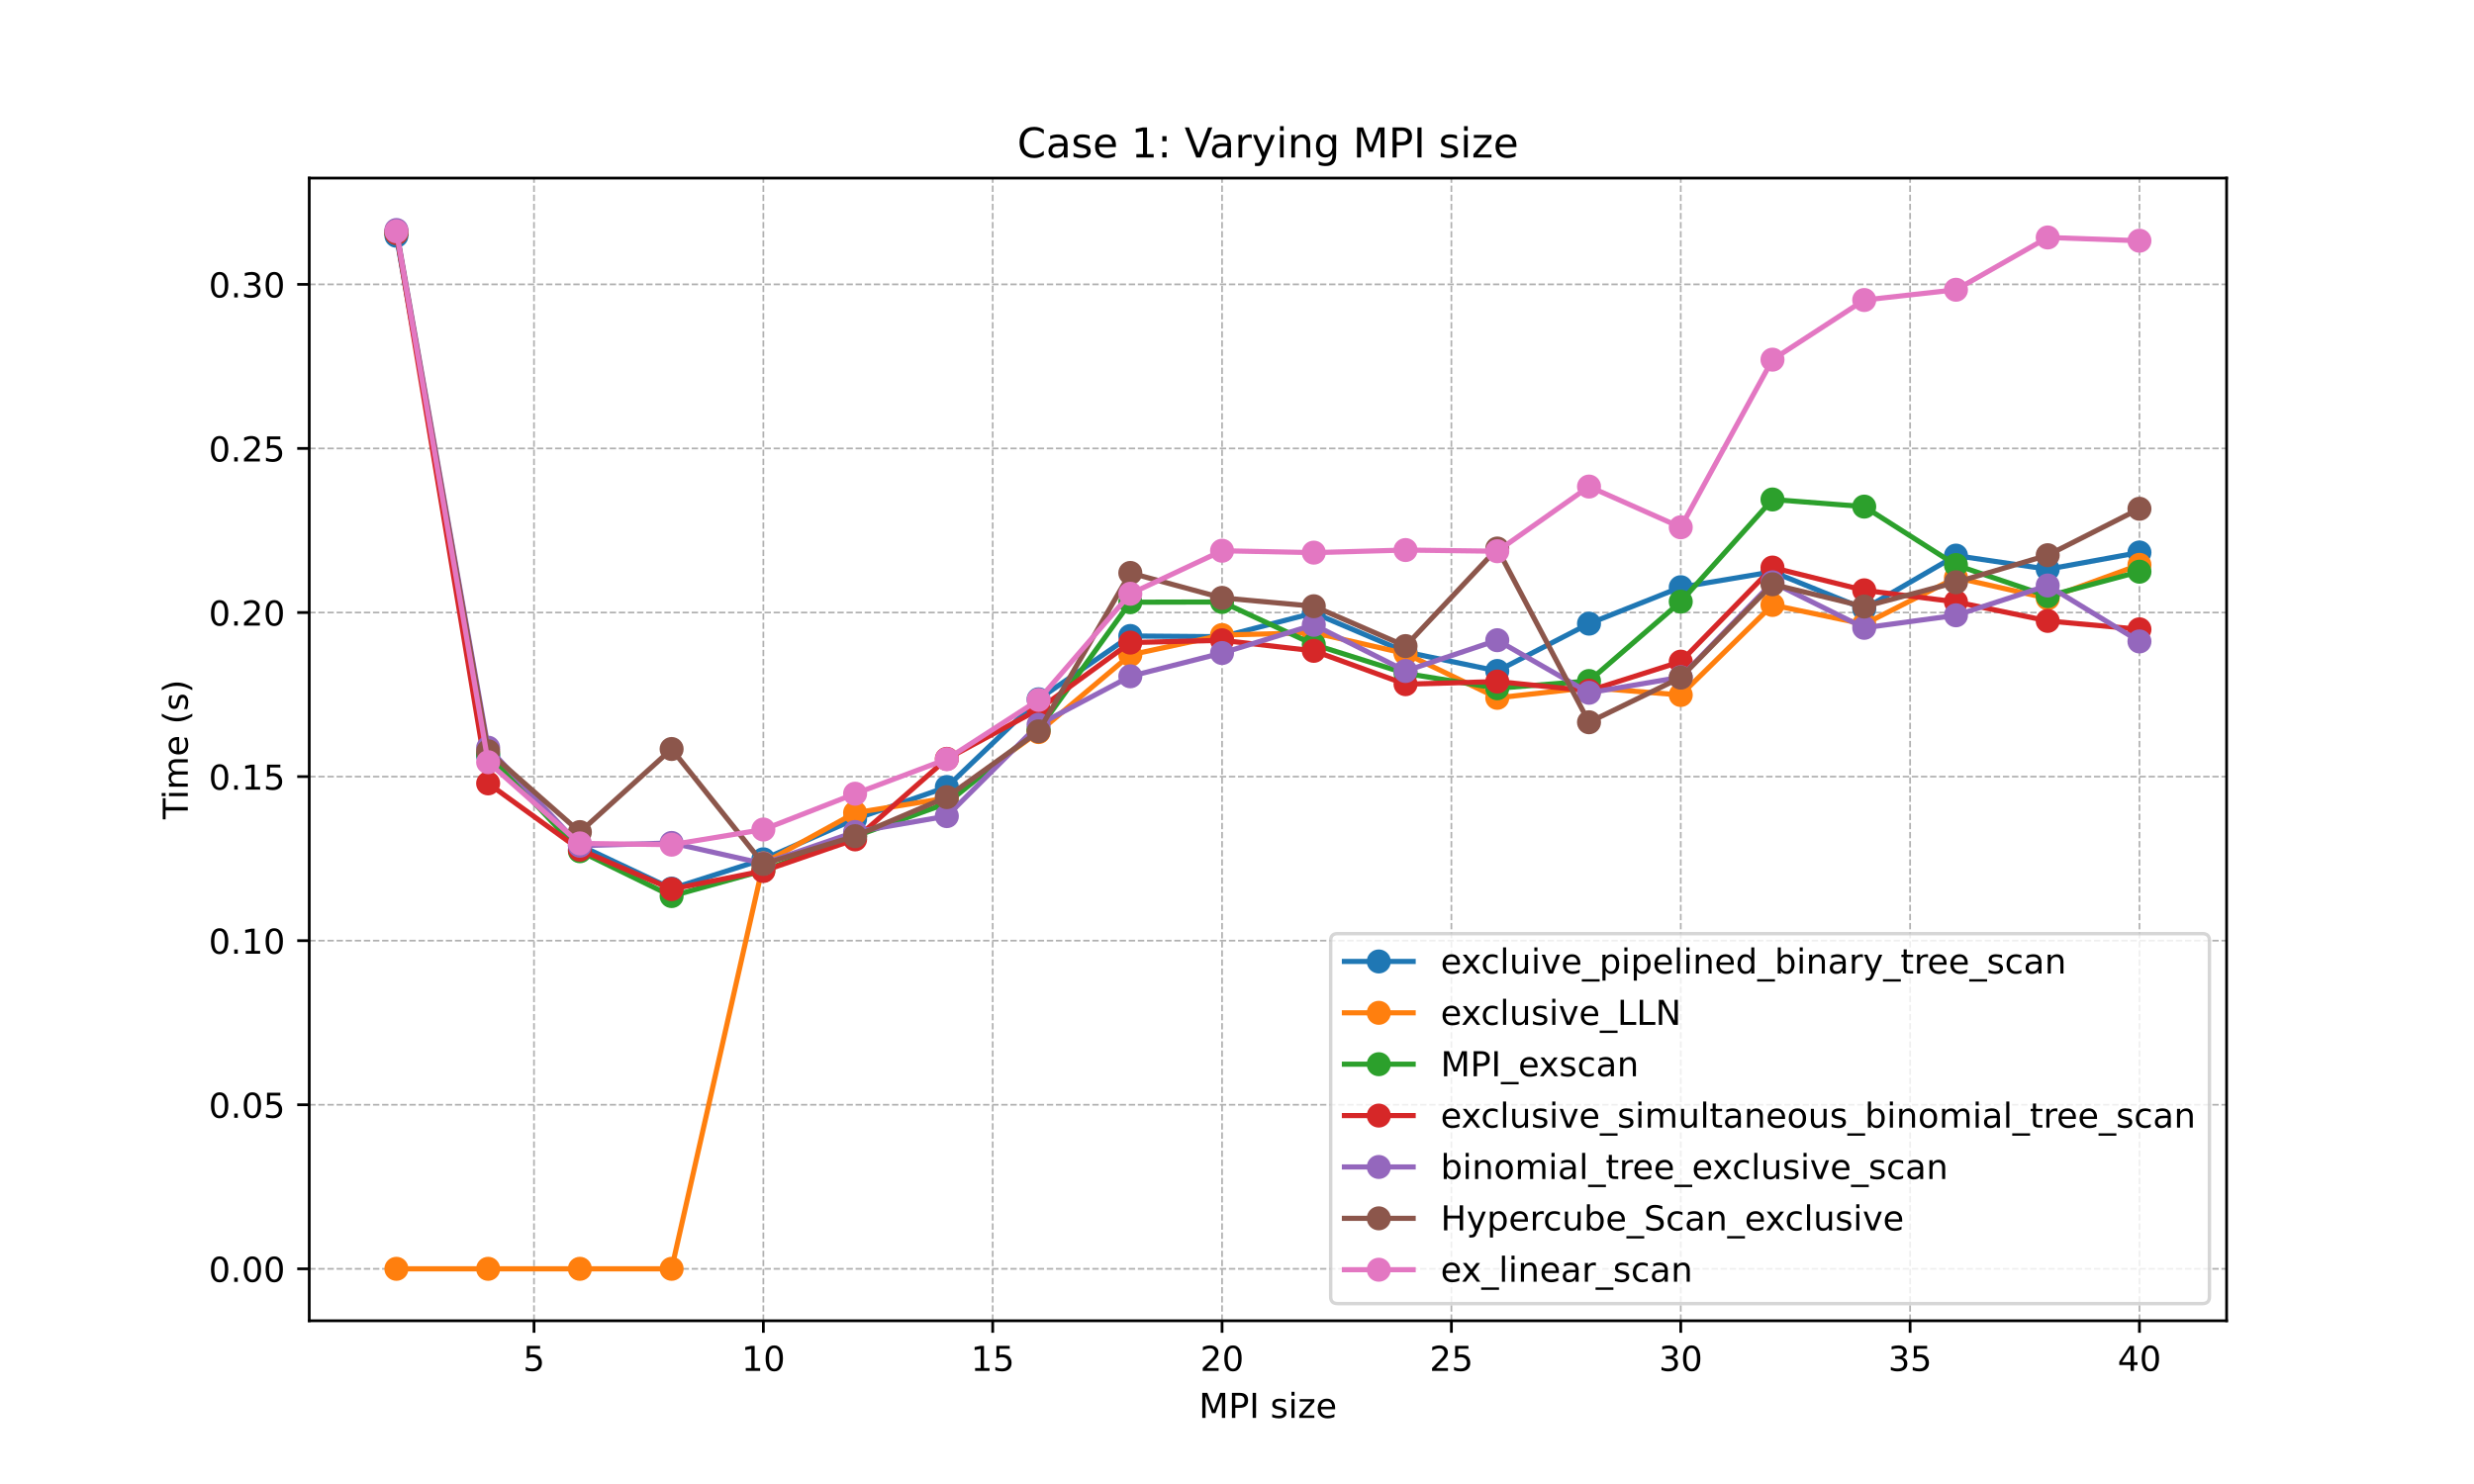 <?xml version="1.0" encoding="utf-8" standalone="no"?>
<!DOCTYPE svg PUBLIC "-//W3C//DTD SVG 1.1//EN"
  "http://www.w3.org/Graphics/SVG/1.1/DTD/svg11.dtd">
<!-- Created with matplotlib (https://matplotlib.org/) -->
<svg height="432pt" version="1.1" viewBox="0 0 720 432" width="720pt" xmlns="http://www.w3.org/2000/svg" xmlns:xlink="http://www.w3.org/1999/xlink">
 <defs>
  <style type="text/css">*{stroke-linecap:butt;stroke-linejoin:round;}</style>
 </defs>
 <g id="figure_1">
  <g id="patch_1">
   <path d="M 0 432 
L 720 432 
L 720 0 
L 0 0 
z
" style="fill:#ffffff;"/>
  </g>
  <g id="axes_1">
   <g id="patch_2">
    <path d="M 90 384.48 
L 648 384.48 
L 648 51.84 
L 90 51.84 
z
" style="fill:#ffffff;"/>
   </g>
   <g id="matplotlib.axis_1">
    <g id="xtick_1">
     <g id="line2d_1">
      <path clip-path="url(#p942ac6e227)" d="M 155.411 384.48 
L 155.411 51.84 
" style="fill:none;stroke:#b0b0b0;stroke-dasharray:1.85,0.8;stroke-dashoffset:0;stroke-width:0.5;"/>
     </g>
     <g id="line2d_2">
      <defs>
       <path d="M 0 0 
L 0 3.5 
" id="mc85f3c5306" style="stroke:#000000;stroke-width:0.8;"/>
      </defs>
      <g>
       <use style="stroke:#000000;stroke-width:0.8;" x="155.411" xlink:href="#mc85f3c5306" y="384.48"/>
      </g>
     </g>
     <g id="text_1">
      <!-- 5 -->
      <g transform="translate(152.23 399.078)scale(0.1 -0.1)">
       <defs>
        <path d="M 10.797 72.906 
L 49.516 72.906 
L 49.516 64.594 
L 19.828 64.594 
L 19.828 46.734 
Q 21.969 47.469 24.109 47.828 
Q 26.266 48.188 28.422 48.188 
Q 40.625 48.188 47.75 41.5 
Q 54.891 34.812 54.891 23.391 
Q 54.891 11.625 47.562 5.094 
Q 40.234 -1.422 26.906 -1.422 
Q 22.312 -1.422 17.547 -0.641 
Q 12.797 0.141 7.719 1.703 
L 7.719 11.625 
Q 12.109 9.234 16.797 8.062 
Q 21.484 6.891 26.703 6.891 
Q 35.156 6.891 40.078 11.328 
Q 45.016 15.766 45.016 23.391 
Q 45.016 31 40.078 35.438 
Q 35.156 39.891 26.703 39.891 
Q 22.75 39.891 18.812 39.016 
Q 14.891 38.141 10.797 36.281 
z
" id="DejaVuSans-53"/>
       </defs>
       <use xlink:href="#DejaVuSans-53"/>
      </g>
     </g>
    </g>
    <g id="xtick_2">
     <g id="line2d_3">
      <path clip-path="url(#p942ac6e227)" d="M 222.158 384.48 
L 222.158 51.84 
" style="fill:none;stroke:#b0b0b0;stroke-dasharray:1.85,0.8;stroke-dashoffset:0;stroke-width:0.5;"/>
     </g>
     <g id="line2d_4">
      <g>
       <use style="stroke:#000000;stroke-width:0.8;" x="222.158" xlink:href="#mc85f3c5306" y="384.48"/>
      </g>
     </g>
     <g id="text_2">
      <!-- 10 -->
      <g transform="translate(215.795 399.078)scale(0.1 -0.1)">
       <defs>
        <path d="M 12.406 8.297 
L 28.516 8.297 
L 28.516 63.922 
L 10.984 60.406 
L 10.984 69.391 
L 28.422 72.906 
L 38.281 72.906 
L 38.281 8.297 
L 54.391 8.297 
L 54.391 0 
L 12.406 0 
z
" id="DejaVuSans-49"/>
        <path d="M 31.781 66.406 
Q 24.172 66.406 20.328 58.906 
Q 16.5 51.422 16.5 36.375 
Q 16.5 21.391 20.328 13.891 
Q 24.172 6.391 31.781 6.391 
Q 39.453 6.391 43.281 13.891 
Q 47.125 21.391 47.125 36.375 
Q 47.125 51.422 43.281 58.906 
Q 39.453 66.406 31.781 66.406 
z
M 31.781 74.219 
Q 44.047 74.219 50.516 64.516 
Q 56.984 54.828 56.984 36.375 
Q 56.984 17.969 50.516 8.266 
Q 44.047 -1.422 31.781 -1.422 
Q 19.531 -1.422 13.062 8.266 
Q 6.594 17.969 6.594 36.375 
Q 6.594 54.828 13.062 64.516 
Q 19.531 74.219 31.781 74.219 
z
" id="DejaVuSans-48"/>
       </defs>
       <use xlink:href="#DejaVuSans-49"/>
       <use x="63.623" xlink:href="#DejaVuSans-48"/>
      </g>
     </g>
    </g>
    <g id="xtick_3">
     <g id="line2d_5">
      <path clip-path="url(#p942ac6e227)" d="M 288.904 384.48 
L 288.904 51.84 
" style="fill:none;stroke:#b0b0b0;stroke-dasharray:1.85,0.8;stroke-dashoffset:0;stroke-width:0.5;"/>
     </g>
     <g id="line2d_6">
      <g>
       <use style="stroke:#000000;stroke-width:0.8;" x="288.904" xlink:href="#mc85f3c5306" y="384.48"/>
      </g>
     </g>
     <g id="text_3">
      <!-- 15 -->
      <g transform="translate(282.542 399.078)scale(0.1 -0.1)">
       <use xlink:href="#DejaVuSans-49"/>
       <use x="63.623" xlink:href="#DejaVuSans-53"/>
      </g>
     </g>
    </g>
    <g id="xtick_4">
     <g id="line2d_7">
      <path clip-path="url(#p942ac6e227)" d="M 355.651 384.48 
L 355.651 51.84 
" style="fill:none;stroke:#b0b0b0;stroke-dasharray:1.85,0.8;stroke-dashoffset:0;stroke-width:0.5;"/>
     </g>
     <g id="line2d_8">
      <g>
       <use style="stroke:#000000;stroke-width:0.8;" x="355.651" xlink:href="#mc85f3c5306" y="384.48"/>
      </g>
     </g>
     <g id="text_4">
      <!-- 20 -->
      <g transform="translate(349.288 399.078)scale(0.1 -0.1)">
       <defs>
        <path d="M 19.188 8.297 
L 53.609 8.297 
L 53.609 0 
L 7.328 0 
L 7.328 8.297 
Q 12.938 14.109 22.625 23.891 
Q 32.328 33.688 34.812 36.531 
Q 39.547 41.844 41.422 45.531 
Q 43.312 49.219 43.312 52.781 
Q 43.312 58.594 39.234 62.25 
Q 35.156 65.922 28.609 65.922 
Q 23.969 65.922 18.812 64.312 
Q 13.672 62.703 7.812 59.422 
L 7.812 69.391 
Q 13.766 71.781 18.938 73 
Q 24.125 74.219 28.422 74.219 
Q 39.75 74.219 46.484 68.547 
Q 53.219 62.891 53.219 53.422 
Q 53.219 48.922 51.531 44.891 
Q 49.859 40.875 45.406 35.406 
Q 44.188 33.984 37.641 27.219 
Q 31.109 20.453 19.188 8.297 
z
" id="DejaVuSans-50"/>
       </defs>
       <use xlink:href="#DejaVuSans-50"/>
       <use x="63.623" xlink:href="#DejaVuSans-48"/>
      </g>
     </g>
    </g>
    <g id="xtick_5">
     <g id="line2d_9">
      <path clip-path="url(#p942ac6e227)" d="M 422.397 384.48 
L 422.397 51.84 
" style="fill:none;stroke:#b0b0b0;stroke-dasharray:1.85,0.8;stroke-dashoffset:0;stroke-width:0.5;"/>
     </g>
     <g id="line2d_10">
      <g>
       <use style="stroke:#000000;stroke-width:0.8;" x="422.397" xlink:href="#mc85f3c5306" y="384.48"/>
      </g>
     </g>
     <g id="text_5">
      <!-- 25 -->
      <g transform="translate(416.035 399.078)scale(0.1 -0.1)">
       <use xlink:href="#DejaVuSans-50"/>
       <use x="63.623" xlink:href="#DejaVuSans-53"/>
      </g>
     </g>
    </g>
    <g id="xtick_6">
     <g id="line2d_11">
      <path clip-path="url(#p942ac6e227)" d="M 489.144 384.48 
L 489.144 51.84 
" style="fill:none;stroke:#b0b0b0;stroke-dasharray:1.85,0.8;stroke-dashoffset:0;stroke-width:0.5;"/>
     </g>
     <g id="line2d_12">
      <g>
       <use style="stroke:#000000;stroke-width:0.8;" x="489.144" xlink:href="#mc85f3c5306" y="384.48"/>
      </g>
     </g>
     <g id="text_6">
      <!-- 30 -->
      <g transform="translate(482.781 399.078)scale(0.1 -0.1)">
       <defs>
        <path d="M 40.578 39.312 
Q 47.656 37.797 51.625 33 
Q 55.609 28.219 55.609 21.188 
Q 55.609 10.406 48.188 4.484 
Q 40.766 -1.422 27.094 -1.422 
Q 22.516 -1.422 17.656 -0.516 
Q 12.797 0.391 7.625 2.203 
L 7.625 11.719 
Q 11.719 9.328 16.594 8.109 
Q 21.484 6.891 26.812 6.891 
Q 36.078 6.891 40.938 10.547 
Q 45.797 14.203 45.797 21.188 
Q 45.797 27.641 41.281 31.266 
Q 36.766 34.906 28.719 34.906 
L 20.219 34.906 
L 20.219 43.016 
L 29.109 43.016 
Q 36.375 43.016 40.234 45.922 
Q 44.094 48.828 44.094 54.297 
Q 44.094 59.906 40.109 62.906 
Q 36.141 65.922 28.719 65.922 
Q 24.656 65.922 20.016 65.031 
Q 15.375 64.156 9.812 62.312 
L 9.812 71.094 
Q 15.438 72.656 20.344 73.438 
Q 25.25 74.219 29.594 74.219 
Q 40.828 74.219 47.359 69.109 
Q 53.906 64.016 53.906 55.328 
Q 53.906 49.266 50.438 45.094 
Q 46.969 40.922 40.578 39.312 
z
" id="DejaVuSans-51"/>
       </defs>
       <use xlink:href="#DejaVuSans-51"/>
       <use x="63.623" xlink:href="#DejaVuSans-48"/>
      </g>
     </g>
    </g>
    <g id="xtick_7">
     <g id="line2d_13">
      <path clip-path="url(#p942ac6e227)" d="M 555.89 384.48 
L 555.89 51.84 
" style="fill:none;stroke:#b0b0b0;stroke-dasharray:1.85,0.8;stroke-dashoffset:0;stroke-width:0.5;"/>
     </g>
     <g id="line2d_14">
      <g>
       <use style="stroke:#000000;stroke-width:0.8;" x="555.89" xlink:href="#mc85f3c5306" y="384.48"/>
      </g>
     </g>
     <g id="text_7">
      <!-- 35 -->
      <g transform="translate(549.527 399.078)scale(0.1 -0.1)">
       <use xlink:href="#DejaVuSans-51"/>
       <use x="63.623" xlink:href="#DejaVuSans-53"/>
      </g>
     </g>
    </g>
    <g id="xtick_8">
     <g id="line2d_15">
      <path clip-path="url(#p942ac6e227)" d="M 622.636 384.48 
L 622.636 51.84 
" style="fill:none;stroke:#b0b0b0;stroke-dasharray:1.85,0.8;stroke-dashoffset:0;stroke-width:0.5;"/>
     </g>
     <g id="line2d_16">
      <g>
       <use style="stroke:#000000;stroke-width:0.8;" x="622.636" xlink:href="#mc85f3c5306" y="384.48"/>
      </g>
     </g>
     <g id="text_8">
      <!-- 40 -->
      <g transform="translate(616.274 399.078)scale(0.1 -0.1)">
       <defs>
        <path d="M 37.797 64.312 
L 12.891 25.391 
L 37.797 25.391 
z
M 35.203 72.906 
L 47.609 72.906 
L 47.609 25.391 
L 58.016 25.391 
L 58.016 17.188 
L 47.609 17.188 
L 47.609 0 
L 37.797 0 
L 37.797 17.188 
L 4.891 17.188 
L 4.891 26.703 
z
" id="DejaVuSans-52"/>
       </defs>
       <use xlink:href="#DejaVuSans-52"/>
       <use x="63.623" xlink:href="#DejaVuSans-48"/>
      </g>
     </g>
    </g>
    <g id="text_9">
     <!-- MPI size -->
     <g transform="translate(348.913 412.757)scale(0.1 -0.1)">
      <defs>
       <path d="M 9.812 72.906 
L 24.516 72.906 
L 43.109 23.297 
L 61.812 72.906 
L 76.516 72.906 
L 76.516 0 
L 66.891 0 
L 66.891 64.016 
L 48.094 14.016 
L 38.188 14.016 
L 19.391 64.016 
L 19.391 0 
L 9.812 0 
z
" id="DejaVuSans-77"/>
       <path d="M 19.672 64.797 
L 19.672 37.406 
L 32.078 37.406 
Q 38.969 37.406 42.719 40.969 
Q 46.484 44.531 46.484 51.125 
Q 46.484 57.672 42.719 61.234 
Q 38.969 64.797 32.078 64.797 
z
M 9.812 72.906 
L 32.078 72.906 
Q 44.344 72.906 50.609 67.359 
Q 56.891 61.812 56.891 51.125 
Q 56.891 40.328 50.609 34.812 
Q 44.344 29.297 32.078 29.297 
L 19.672 29.297 
L 19.672 0 
L 9.812 0 
z
" id="DejaVuSans-80"/>
       <path d="M 9.812 72.906 
L 19.672 72.906 
L 19.672 0 
L 9.812 0 
z
" id="DejaVuSans-73"/>
       <path id="DejaVuSans-32"/>
       <path d="M 44.281 53.078 
L 44.281 44.578 
Q 40.484 46.531 36.375 47.5 
Q 32.281 48.484 27.875 48.484 
Q 21.188 48.484 17.844 46.438 
Q 14.5 44.391 14.5 40.281 
Q 14.5 37.156 16.891 35.375 
Q 19.281 33.594 26.516 31.984 
L 29.594 31.297 
Q 39.156 29.25 43.188 25.516 
Q 47.219 21.781 47.219 15.094 
Q 47.219 7.469 41.188 3.016 
Q 35.156 -1.422 24.609 -1.422 
Q 20.219 -1.422 15.453 -0.562 
Q 10.688 0.297 5.422 2 
L 5.422 11.281 
Q 10.406 8.688 15.234 7.391 
Q 20.062 6.109 24.812 6.109 
Q 31.156 6.109 34.562 8.281 
Q 37.984 10.453 37.984 14.406 
Q 37.984 18.062 35.516 20.016 
Q 33.062 21.969 24.703 23.781 
L 21.578 24.516 
Q 13.234 26.266 9.516 29.906 
Q 5.812 33.547 5.812 39.891 
Q 5.812 47.609 11.281 51.797 
Q 16.75 56 26.812 56 
Q 31.781 56 36.172 55.266 
Q 40.578 54.547 44.281 53.078 
z
" id="DejaVuSans-115"/>
       <path d="M 9.422 54.688 
L 18.406 54.688 
L 18.406 0 
L 9.422 0 
z
M 9.422 75.984 
L 18.406 75.984 
L 18.406 64.594 
L 9.422 64.594 
z
" id="DejaVuSans-105"/>
       <path d="M 5.516 54.688 
L 48.188 54.688 
L 48.188 46.484 
L 14.406 7.172 
L 48.188 7.172 
L 48.188 0 
L 4.297 0 
L 4.297 8.203 
L 38.094 47.516 
L 5.516 47.516 
z
" id="DejaVuSans-122"/>
       <path d="M 56.203 29.594 
L 56.203 25.203 
L 14.891 25.203 
Q 15.484 15.922 20.484 11.062 
Q 25.484 6.203 34.422 6.203 
Q 39.594 6.203 44.453 7.469 
Q 49.312 8.734 54.109 11.281 
L 54.109 2.781 
Q 49.266 0.734 44.188 -0.344 
Q 39.109 -1.422 33.891 -1.422 
Q 20.797 -1.422 13.156 6.188 
Q 5.516 13.812 5.516 26.812 
Q 5.516 40.234 12.766 48.109 
Q 20.016 56 32.328 56 
Q 43.359 56 49.781 48.891 
Q 56.203 41.797 56.203 29.594 
z
M 47.219 32.234 
Q 47.125 39.594 43.094 43.984 
Q 39.062 48.391 32.422 48.391 
Q 24.906 48.391 20.391 44.141 
Q 15.875 39.891 15.188 32.172 
z
" id="DejaVuSans-101"/>
      </defs>
      <use xlink:href="#DejaVuSans-77"/>
      <use x="86.279" xlink:href="#DejaVuSans-80"/>
      <use x="146.582" xlink:href="#DejaVuSans-73"/>
      <use x="176.074" xlink:href="#DejaVuSans-32"/>
      <use x="207.861" xlink:href="#DejaVuSans-115"/>
      <use x="259.961" xlink:href="#DejaVuSans-105"/>
      <use x="287.744" xlink:href="#DejaVuSans-122"/>
      <use x="340.234" xlink:href="#DejaVuSans-101"/>
     </g>
    </g>
   </g>
   <g id="matplotlib.axis_2">
    <g id="ytick_1">
     <g id="line2d_17">
      <path clip-path="url(#p942ac6e227)" d="M 90 369.36 
L 648 369.36 
" style="fill:none;stroke:#b0b0b0;stroke-dasharray:1.85,0.8;stroke-dashoffset:0;stroke-width:0.5;"/>
     </g>
     <g id="line2d_18">
      <defs>
       <path d="M 0 0 
L -3.5 0 
" id="md93390b8a8" style="stroke:#000000;stroke-width:0.8;"/>
      </defs>
      <g>
       <use style="stroke:#000000;stroke-width:0.8;" x="90" xlink:href="#md93390b8a8" y="369.36"/>
      </g>
     </g>
     <g id="text_10">
      <!-- 0.00 -->
      <g transform="translate(60.734 373.159)scale(0.1 -0.1)">
       <defs>
        <path d="M 10.688 12.406 
L 21 12.406 
L 21 0 
L 10.688 0 
z
" id="DejaVuSans-46"/>
       </defs>
       <use xlink:href="#DejaVuSans-48"/>
       <use x="63.623" xlink:href="#DejaVuSans-46"/>
       <use x="95.41" xlink:href="#DejaVuSans-48"/>
       <use x="159.033" xlink:href="#DejaVuSans-48"/>
      </g>
     </g>
    </g>
    <g id="ytick_2">
     <g id="line2d_19">
      <path clip-path="url(#p942ac6e227)" d="M 90 321.597 
L 648 321.597 
" style="fill:none;stroke:#b0b0b0;stroke-dasharray:1.85,0.8;stroke-dashoffset:0;stroke-width:0.5;"/>
     </g>
     <g id="line2d_20">
      <g>
       <use style="stroke:#000000;stroke-width:0.8;" x="90" xlink:href="#md93390b8a8" y="321.597"/>
      </g>
     </g>
     <g id="text_11">
      <!-- 0.05 -->
      <g transform="translate(60.734 325.396)scale(0.1 -0.1)">
       <use xlink:href="#DejaVuSans-48"/>
       <use x="63.623" xlink:href="#DejaVuSans-46"/>
       <use x="95.41" xlink:href="#DejaVuSans-48"/>
       <use x="159.033" xlink:href="#DejaVuSans-53"/>
      </g>
     </g>
    </g>
    <g id="ytick_3">
     <g id="line2d_21">
      <path clip-path="url(#p942ac6e227)" d="M 90 273.834 
L 648 273.834 
" style="fill:none;stroke:#b0b0b0;stroke-dasharray:1.85,0.8;stroke-dashoffset:0;stroke-width:0.5;"/>
     </g>
     <g id="line2d_22">
      <g>
       <use style="stroke:#000000;stroke-width:0.8;" x="90" xlink:href="#md93390b8a8" y="273.834"/>
      </g>
     </g>
     <g id="text_12">
      <!-- 0.10 -->
      <g transform="translate(60.734 277.633)scale(0.1 -0.1)">
       <use xlink:href="#DejaVuSans-48"/>
       <use x="63.623" xlink:href="#DejaVuSans-46"/>
       <use x="95.41" xlink:href="#DejaVuSans-49"/>
       <use x="159.033" xlink:href="#DejaVuSans-48"/>
      </g>
     </g>
    </g>
    <g id="ytick_4">
     <g id="line2d_23">
      <path clip-path="url(#p942ac6e227)" d="M 90 226.071 
L 648 226.071 
" style="fill:none;stroke:#b0b0b0;stroke-dasharray:1.85,0.8;stroke-dashoffset:0;stroke-width:0.5;"/>
     </g>
     <g id="line2d_24">
      <g>
       <use style="stroke:#000000;stroke-width:0.8;" x="90" xlink:href="#md93390b8a8" y="226.071"/>
      </g>
     </g>
     <g id="text_13">
      <!-- 0.15 -->
      <g transform="translate(60.734 229.87)scale(0.1 -0.1)">
       <use xlink:href="#DejaVuSans-48"/>
       <use x="63.623" xlink:href="#DejaVuSans-46"/>
       <use x="95.41" xlink:href="#DejaVuSans-49"/>
       <use x="159.033" xlink:href="#DejaVuSans-53"/>
      </g>
     </g>
    </g>
    <g id="ytick_5">
     <g id="line2d_25">
      <path clip-path="url(#p942ac6e227)" d="M 90 178.308 
L 648 178.308 
" style="fill:none;stroke:#b0b0b0;stroke-dasharray:1.85,0.8;stroke-dashoffset:0;stroke-width:0.5;"/>
     </g>
     <g id="line2d_26">
      <g>
       <use style="stroke:#000000;stroke-width:0.8;" x="90" xlink:href="#md93390b8a8" y="178.308"/>
      </g>
     </g>
     <g id="text_14">
      <!-- 0.20 -->
      <g transform="translate(60.734 182.107)scale(0.1 -0.1)">
       <use xlink:href="#DejaVuSans-48"/>
       <use x="63.623" xlink:href="#DejaVuSans-46"/>
       <use x="95.41" xlink:href="#DejaVuSans-50"/>
       <use x="159.033" xlink:href="#DejaVuSans-48"/>
      </g>
     </g>
    </g>
    <g id="ytick_6">
     <g id="line2d_27">
      <path clip-path="url(#p942ac6e227)" d="M 90 130.544 
L 648 130.544 
" style="fill:none;stroke:#b0b0b0;stroke-dasharray:1.85,0.8;stroke-dashoffset:0;stroke-width:0.5;"/>
     </g>
     <g id="line2d_28">
      <g>
       <use style="stroke:#000000;stroke-width:0.8;" x="90" xlink:href="#md93390b8a8" y="130.544"/>
      </g>
     </g>
     <g id="text_15">
      <!-- 0.25 -->
      <g transform="translate(60.734 134.344)scale(0.1 -0.1)">
       <use xlink:href="#DejaVuSans-48"/>
       <use x="63.623" xlink:href="#DejaVuSans-46"/>
       <use x="95.41" xlink:href="#DejaVuSans-50"/>
       <use x="159.033" xlink:href="#DejaVuSans-53"/>
      </g>
     </g>
    </g>
    <g id="ytick_7">
     <g id="line2d_29">
      <path clip-path="url(#p942ac6e227)" d="M 90 82.781 
L 648 82.781 
" style="fill:none;stroke:#b0b0b0;stroke-dasharray:1.85,0.8;stroke-dashoffset:0;stroke-width:0.5;"/>
     </g>
     <g id="line2d_30">
      <g>
       <use style="stroke:#000000;stroke-width:0.8;" x="90" xlink:href="#md93390b8a8" y="82.781"/>
      </g>
     </g>
     <g id="text_16">
      <!-- 0.30 -->
      <g transform="translate(60.734 86.58)scale(0.1 -0.1)">
       <use xlink:href="#DejaVuSans-48"/>
       <use x="63.623" xlink:href="#DejaVuSans-46"/>
       <use x="95.41" xlink:href="#DejaVuSans-51"/>
       <use x="159.033" xlink:href="#DejaVuSans-48"/>
      </g>
     </g>
    </g>
    <g id="text_17">
     <!-- Time (s) -->
     <g transform="translate(54.655 238.489)rotate(-90)scale(0.1 -0.1)">
      <defs>
       <path d="M -0.297 72.906 
L 61.375 72.906 
L 61.375 64.594 
L 35.5 64.594 
L 35.5 0 
L 25.594 0 
L 25.594 64.594 
L -0.297 64.594 
z
" id="DejaVuSans-84"/>
       <path d="M 52 44.188 
Q 55.375 50.25 60.062 53.125 
Q 64.75 56 71.094 56 
Q 79.641 56 84.281 50.016 
Q 88.922 44.047 88.922 33.016 
L 88.922 0 
L 79.891 0 
L 79.891 32.719 
Q 79.891 40.578 77.094 44.375 
Q 74.312 48.188 68.609 48.188 
Q 61.625 48.188 57.562 43.547 
Q 53.516 38.922 53.516 30.906 
L 53.516 0 
L 44.484 0 
L 44.484 32.719 
Q 44.484 40.625 41.703 44.406 
Q 38.922 48.188 33.109 48.188 
Q 26.219 48.188 22.156 43.531 
Q 18.109 38.875 18.109 30.906 
L 18.109 0 
L 9.078 0 
L 9.078 54.688 
L 18.109 54.688 
L 18.109 46.188 
Q 21.188 51.219 25.484 53.609 
Q 29.781 56 35.688 56 
Q 41.656 56 45.828 52.969 
Q 50 49.953 52 44.188 
z
" id="DejaVuSans-109"/>
       <path d="M 31 75.875 
Q 24.469 64.656 21.281 53.656 
Q 18.109 42.672 18.109 31.391 
Q 18.109 20.125 21.312 9.062 
Q 24.516 -2 31 -13.188 
L 23.188 -13.188 
Q 15.875 -1.703 12.234 9.375 
Q 8.594 20.453 8.594 31.391 
Q 8.594 42.281 12.203 53.312 
Q 15.828 64.359 23.188 75.875 
z
" id="DejaVuSans-40"/>
       <path d="M 8.016 75.875 
L 15.828 75.875 
Q 23.141 64.359 26.781 53.312 
Q 30.422 42.281 30.422 31.391 
Q 30.422 20.453 26.781 9.375 
Q 23.141 -1.703 15.828 -13.188 
L 8.016 -13.188 
Q 14.5 -2 17.703 9.062 
Q 20.906 20.125 20.906 31.391 
Q 20.906 42.672 17.703 53.656 
Q 14.5 64.656 8.016 75.875 
z
" id="DejaVuSans-41"/>
      </defs>
      <use xlink:href="#DejaVuSans-84"/>
      <use x="57.959" xlink:href="#DejaVuSans-105"/>
      <use x="85.742" xlink:href="#DejaVuSans-109"/>
      <use x="183.154" xlink:href="#DejaVuSans-101"/>
      <use x="244.678" xlink:href="#DejaVuSans-32"/>
      <use x="276.465" xlink:href="#DejaVuSans-40"/>
      <use x="315.479" xlink:href="#DejaVuSans-115"/>
      <use x="367.578" xlink:href="#DejaVuSans-41"/>
     </g>
    </g>
   </g>
   <g id="line2d_31">
    <path clip-path="url(#p942ac6e227)" d="M 115.364 68.621 
L 142.062 220.055 
L 168.761 246.096 
L 195.459 258.683 
L 222.158 250.149 
L 248.856 238.434 
L 275.555 229.109 
L 302.254 203.566 
L 328.952 185.136 
L 355.651 185.354 
L 382.349 178.421 
L 409.048 189.785 
L 435.746 195.328 
L 462.445 181.547 
L 489.144 170.938 
L 515.842 166.446 
L 542.541 177.236 
L 569.239 161.737 
L 595.938 165.706 
L 622.636 160.83 
" style="fill:none;stroke:#1f77b4;stroke-linecap:square;stroke-width:1.5;"/>
    <defs>
     <path d="M 0 3 
C 0.796 3 1.559 2.684 2.121 2.121 
C 2.684 1.559 3 0.796 3 0 
C 3 -0.796 2.684 -1.559 2.121 -2.121 
C 1.559 -2.684 0.796 -3 0 -3 
C -0.796 -3 -1.559 -2.684 -2.121 -2.121 
C -2.684 -1.559 -3 -0.796 -3 0 
C -3 0.796 -2.684 1.559 -2.121 2.121 
C -1.559 2.684 -0.796 3 0 3 
z
" id="m9afb609e0b" style="stroke:#1f77b4;"/>
    </defs>
    <g clip-path="url(#p942ac6e227)">
     <use style="fill:#1f77b4;stroke:#1f77b4;" x="115.364" xlink:href="#m9afb609e0b" y="68.621"/>
     <use style="fill:#1f77b4;stroke:#1f77b4;" x="142.062" xlink:href="#m9afb609e0b" y="220.055"/>
     <use style="fill:#1f77b4;stroke:#1f77b4;" x="168.761" xlink:href="#m9afb609e0b" y="246.096"/>
     <use style="fill:#1f77b4;stroke:#1f77b4;" x="195.459" xlink:href="#m9afb609e0b" y="258.683"/>
     <use style="fill:#1f77b4;stroke:#1f77b4;" x="222.158" xlink:href="#m9afb609e0b" y="250.149"/>
     <use style="fill:#1f77b4;stroke:#1f77b4;" x="248.856" xlink:href="#m9afb609e0b" y="238.434"/>
     <use style="fill:#1f77b4;stroke:#1f77b4;" x="275.555" xlink:href="#m9afb609e0b" y="229.109"/>
     <use style="fill:#1f77b4;stroke:#1f77b4;" x="302.254" xlink:href="#m9afb609e0b" y="203.566"/>
     <use style="fill:#1f77b4;stroke:#1f77b4;" x="328.952" xlink:href="#m9afb609e0b" y="185.136"/>
     <use style="fill:#1f77b4;stroke:#1f77b4;" x="355.651" xlink:href="#m9afb609e0b" y="185.354"/>
     <use style="fill:#1f77b4;stroke:#1f77b4;" x="382.349" xlink:href="#m9afb609e0b" y="178.421"/>
     <use style="fill:#1f77b4;stroke:#1f77b4;" x="409.048" xlink:href="#m9afb609e0b" y="189.785"/>
     <use style="fill:#1f77b4;stroke:#1f77b4;" x="435.746" xlink:href="#m9afb609e0b" y="195.328"/>
     <use style="fill:#1f77b4;stroke:#1f77b4;" x="462.445" xlink:href="#m9afb609e0b" y="181.547"/>
     <use style="fill:#1f77b4;stroke:#1f77b4;" x="489.144" xlink:href="#m9afb609e0b" y="170.938"/>
     <use style="fill:#1f77b4;stroke:#1f77b4;" x="515.842" xlink:href="#m9afb609e0b" y="166.446"/>
     <use style="fill:#1f77b4;stroke:#1f77b4;" x="542.541" xlink:href="#m9afb609e0b" y="177.236"/>
     <use style="fill:#1f77b4;stroke:#1f77b4;" x="569.239" xlink:href="#m9afb609e0b" y="161.737"/>
     <use style="fill:#1f77b4;stroke:#1f77b4;" x="595.938" xlink:href="#m9afb609e0b" y="165.706"/>
     <use style="fill:#1f77b4;stroke:#1f77b4;" x="622.636" xlink:href="#m9afb609e0b" y="160.83"/>
    </g>
   </g>
   <g id="line2d_32">
    <path clip-path="url(#p942ac6e227)" d="M 115.364 369.36 
L 142.062 369.36 
L 168.761 369.36 
L 195.459 369.36 
L 222.158 251.319 
L 248.856 236.609 
L 275.555 232.305 
L 302.254 213.11 
L 328.952 190.634 
L 355.651 184.864 
L 382.349 184.183 
L 409.048 190.256 
L 435.746 203.145 
L 462.445 200.165 
L 489.144 202.315 
L 515.842 176.106 
L 542.541 181.689 
L 569.239 168.164 
L 595.938 174.184 
L 622.636 164.432 
" style="fill:none;stroke:#ff7f0e;stroke-linecap:square;stroke-width:1.5;"/>
    <defs>
     <path d="M 0 3 
C 0.796 3 1.559 2.684 2.121 2.121 
C 2.684 1.559 3 0.796 3 0 
C 3 -0.796 2.684 -1.559 2.121 -2.121 
C 1.559 -2.684 0.796 -3 0 -3 
C -0.796 -3 -1.559 -2.684 -2.121 -2.121 
C -2.684 -1.559 -3 -0.796 -3 0 
C -3 0.796 -2.684 1.559 -2.121 2.121 
C -1.559 2.684 -0.796 3 0 3 
z
" id="m5afee6afff" style="stroke:#ff7f0e;"/>
    </defs>
    <g clip-path="url(#p942ac6e227)">
     <use style="fill:#ff7f0e;stroke:#ff7f0e;" x="115.364" xlink:href="#m5afee6afff" y="369.36"/>
     <use style="fill:#ff7f0e;stroke:#ff7f0e;" x="142.062" xlink:href="#m5afee6afff" y="369.36"/>
     <use style="fill:#ff7f0e;stroke:#ff7f0e;" x="168.761" xlink:href="#m5afee6afff" y="369.36"/>
     <use style="fill:#ff7f0e;stroke:#ff7f0e;" x="195.459" xlink:href="#m5afee6afff" y="369.36"/>
     <use style="fill:#ff7f0e;stroke:#ff7f0e;" x="222.158" xlink:href="#m5afee6afff" y="251.319"/>
     <use style="fill:#ff7f0e;stroke:#ff7f0e;" x="248.856" xlink:href="#m5afee6afff" y="236.609"/>
     <use style="fill:#ff7f0e;stroke:#ff7f0e;" x="275.555" xlink:href="#m5afee6afff" y="232.305"/>
     <use style="fill:#ff7f0e;stroke:#ff7f0e;" x="302.254" xlink:href="#m5afee6afff" y="213.11"/>
     <use style="fill:#ff7f0e;stroke:#ff7f0e;" x="328.952" xlink:href="#m5afee6afff" y="190.634"/>
     <use style="fill:#ff7f0e;stroke:#ff7f0e;" x="355.651" xlink:href="#m5afee6afff" y="184.864"/>
     <use style="fill:#ff7f0e;stroke:#ff7f0e;" x="382.349" xlink:href="#m5afee6afff" y="184.183"/>
     <use style="fill:#ff7f0e;stroke:#ff7f0e;" x="409.048" xlink:href="#m5afee6afff" y="190.256"/>
     <use style="fill:#ff7f0e;stroke:#ff7f0e;" x="435.746" xlink:href="#m5afee6afff" y="203.145"/>
     <use style="fill:#ff7f0e;stroke:#ff7f0e;" x="462.445" xlink:href="#m5afee6afff" y="200.165"/>
     <use style="fill:#ff7f0e;stroke:#ff7f0e;" x="489.144" xlink:href="#m5afee6afff" y="202.315"/>
     <use style="fill:#ff7f0e;stroke:#ff7f0e;" x="515.842" xlink:href="#m5afee6afff" y="176.106"/>
     <use style="fill:#ff7f0e;stroke:#ff7f0e;" x="542.541" xlink:href="#m5afee6afff" y="181.689"/>
     <use style="fill:#ff7f0e;stroke:#ff7f0e;" x="569.239" xlink:href="#m5afee6afff" y="168.164"/>
     <use style="fill:#ff7f0e;stroke:#ff7f0e;" x="595.938" xlink:href="#m5afee6afff" y="174.184"/>
     <use style="fill:#ff7f0e;stroke:#ff7f0e;" x="622.636" xlink:href="#m5afee6afff" y="164.432"/>
    </g>
   </g>
   <g id="line2d_33">
    <path clip-path="url(#p942ac6e227)" d="M 115.364 67.815 
L 142.062 219.546 
L 168.761 247.796 
L 195.459 260.85 
L 222.158 253.41 
L 248.856 243.465 
L 275.555 233.845 
L 302.254 212.331 
L 328.952 175.307 
L 355.651 175.239 
L 382.349 187.616 
L 409.048 196.027 
L 435.746 200.358 
L 462.445 198.246 
L 489.144 175.143 
L 515.842 145.397 
L 542.541 147.477 
L 569.239 164.487 
L 595.938 173.534 
L 622.636 166.424 
" style="fill:none;stroke:#2ca02c;stroke-linecap:square;stroke-width:1.5;"/>
    <defs>
     <path d="M 0 3 
C 0.796 3 1.559 2.684 2.121 2.121 
C 2.684 1.559 3 0.796 3 0 
C 3 -0.796 2.684 -1.559 2.121 -2.121 
C 1.559 -2.684 0.796 -3 0 -3 
C -0.796 -3 -1.559 -2.684 -2.121 -2.121 
C -2.684 -1.559 -3 -0.796 -3 0 
C -3 0.796 -2.684 1.559 -2.121 2.121 
C -1.559 2.684 -0.796 3 0 3 
z
" id="mfb340afde6" style="stroke:#2ca02c;"/>
    </defs>
    <g clip-path="url(#p942ac6e227)">
     <use style="fill:#2ca02c;stroke:#2ca02c;" x="115.364" xlink:href="#mfb340afde6" y="67.815"/>
     <use style="fill:#2ca02c;stroke:#2ca02c;" x="142.062" xlink:href="#mfb340afde6" y="219.546"/>
     <use style="fill:#2ca02c;stroke:#2ca02c;" x="168.761" xlink:href="#mfb340afde6" y="247.796"/>
     <use style="fill:#2ca02c;stroke:#2ca02c;" x="195.459" xlink:href="#mfb340afde6" y="260.85"/>
     <use style="fill:#2ca02c;stroke:#2ca02c;" x="222.158" xlink:href="#mfb340afde6" y="253.41"/>
     <use style="fill:#2ca02c;stroke:#2ca02c;" x="248.856" xlink:href="#mfb340afde6" y="243.465"/>
     <use style="fill:#2ca02c;stroke:#2ca02c;" x="275.555" xlink:href="#mfb340afde6" y="233.845"/>
     <use style="fill:#2ca02c;stroke:#2ca02c;" x="302.254" xlink:href="#mfb340afde6" y="212.331"/>
     <use style="fill:#2ca02c;stroke:#2ca02c;" x="328.952" xlink:href="#mfb340afde6" y="175.307"/>
     <use style="fill:#2ca02c;stroke:#2ca02c;" x="355.651" xlink:href="#mfb340afde6" y="175.239"/>
     <use style="fill:#2ca02c;stroke:#2ca02c;" x="382.349" xlink:href="#mfb340afde6" y="187.616"/>
     <use style="fill:#2ca02c;stroke:#2ca02c;" x="409.048" xlink:href="#mfb340afde6" y="196.027"/>
     <use style="fill:#2ca02c;stroke:#2ca02c;" x="435.746" xlink:href="#mfb340afde6" y="200.358"/>
     <use style="fill:#2ca02c;stroke:#2ca02c;" x="462.445" xlink:href="#mfb340afde6" y="198.246"/>
     <use style="fill:#2ca02c;stroke:#2ca02c;" x="489.144" xlink:href="#mfb340afde6" y="175.143"/>
     <use style="fill:#2ca02c;stroke:#2ca02c;" x="515.842" xlink:href="#mfb340afde6" y="145.397"/>
     <use style="fill:#2ca02c;stroke:#2ca02c;" x="542.541" xlink:href="#mfb340afde6" y="147.477"/>
     <use style="fill:#2ca02c;stroke:#2ca02c;" x="569.239" xlink:href="#mfb340afde6" y="164.487"/>
     <use style="fill:#2ca02c;stroke:#2ca02c;" x="595.938" xlink:href="#mfb340afde6" y="173.534"/>
     <use style="fill:#2ca02c;stroke:#2ca02c;" x="622.636" xlink:href="#mfb340afde6" y="166.424"/>
    </g>
   </g>
   <g id="line2d_34">
    <path clip-path="url(#p942ac6e227)" d="M 115.364 67.841 
L 142.062 228.045 
L 168.761 247.342 
L 195.459 258.83 
L 222.158 253.539 
L 248.856 244.352 
L 275.555 220.903 
L 302.254 206.521 
L 328.952 187.063 
L 355.651 186.39 
L 382.349 189.466 
L 409.048 199.172 
L 435.746 198.404 
L 462.445 201.086 
L 489.144 192.608 
L 515.842 165.217 
L 542.541 171.841 
L 569.239 175.212 
L 595.938 180.75 
L 622.636 183.201 
" style="fill:none;stroke:#d62728;stroke-linecap:square;stroke-width:1.5;"/>
    <defs>
     <path d="M 0 3 
C 0.796 3 1.559 2.684 2.121 2.121 
C 2.684 1.559 3 0.796 3 0 
C 3 -0.796 2.684 -1.559 2.121 -2.121 
C 1.559 -2.684 0.796 -3 0 -3 
C -0.796 -3 -1.559 -2.684 -2.121 -2.121 
C -2.684 -1.559 -3 -0.796 -3 0 
C -3 0.796 -2.684 1.559 -2.121 2.121 
C -1.559 2.684 -0.796 3 0 3 
z
" id="m06cd1beb4f" style="stroke:#d62728;"/>
    </defs>
    <g clip-path="url(#p942ac6e227)">
     <use style="fill:#d62728;stroke:#d62728;" x="115.364" xlink:href="#m06cd1beb4f" y="67.841"/>
     <use style="fill:#d62728;stroke:#d62728;" x="142.062" xlink:href="#m06cd1beb4f" y="228.045"/>
     <use style="fill:#d62728;stroke:#d62728;" x="168.761" xlink:href="#m06cd1beb4f" y="247.342"/>
     <use style="fill:#d62728;stroke:#d62728;" x="195.459" xlink:href="#m06cd1beb4f" y="258.83"/>
     <use style="fill:#d62728;stroke:#d62728;" x="222.158" xlink:href="#m06cd1beb4f" y="253.539"/>
     <use style="fill:#d62728;stroke:#d62728;" x="248.856" xlink:href="#m06cd1beb4f" y="244.352"/>
     <use style="fill:#d62728;stroke:#d62728;" x="275.555" xlink:href="#m06cd1beb4f" y="220.903"/>
     <use style="fill:#d62728;stroke:#d62728;" x="302.254" xlink:href="#m06cd1beb4f" y="206.521"/>
     <use style="fill:#d62728;stroke:#d62728;" x="328.952" xlink:href="#m06cd1beb4f" y="187.063"/>
     <use style="fill:#d62728;stroke:#d62728;" x="355.651" xlink:href="#m06cd1beb4f" y="186.39"/>
     <use style="fill:#d62728;stroke:#d62728;" x="382.349" xlink:href="#m06cd1beb4f" y="189.466"/>
     <use style="fill:#d62728;stroke:#d62728;" x="409.048" xlink:href="#m06cd1beb4f" y="199.172"/>
     <use style="fill:#d62728;stroke:#d62728;" x="435.746" xlink:href="#m06cd1beb4f" y="198.404"/>
     <use style="fill:#d62728;stroke:#d62728;" x="462.445" xlink:href="#m06cd1beb4f" y="201.086"/>
     <use style="fill:#d62728;stroke:#d62728;" x="489.144" xlink:href="#m06cd1beb4f" y="192.608"/>
     <use style="fill:#d62728;stroke:#d62728;" x="515.842" xlink:href="#m06cd1beb4f" y="165.217"/>
     <use style="fill:#d62728;stroke:#d62728;" x="542.541" xlink:href="#m06cd1beb4f" y="171.841"/>
     <use style="fill:#d62728;stroke:#d62728;" x="569.239" xlink:href="#m06cd1beb4f" y="175.212"/>
     <use style="fill:#d62728;stroke:#d62728;" x="595.938" xlink:href="#m06cd1beb4f" y="180.75"/>
     <use style="fill:#d62728;stroke:#d62728;" x="622.636" xlink:href="#m06cd1beb4f" y="183.201"/>
    </g>
   </g>
   <g id="line2d_35">
    <path clip-path="url(#p942ac6e227)" d="M 115.364 66.96 
L 142.062 217.651 
L 168.761 246.194 
L 195.459 245.386 
L 222.158 251.393 
L 248.856 242.196 
L 275.555 237.574 
L 302.254 210.973 
L 328.952 196.873 
L 355.651 190.102 
L 382.349 181.887 
L 409.048 195.329 
L 435.746 186.366 
L 462.445 201.67 
L 489.144 197.138 
L 515.842 169.519 
L 542.541 182.766 
L 569.239 179.117 
L 595.938 170.439 
L 622.636 186.725 
" style="fill:none;stroke:#9467bd;stroke-linecap:square;stroke-width:1.5;"/>
    <defs>
     <path d="M 0 3 
C 0.796 3 1.559 2.684 2.121 2.121 
C 2.684 1.559 3 0.796 3 0 
C 3 -0.796 2.684 -1.559 2.121 -2.121 
C 1.559 -2.684 0.796 -3 0 -3 
C -0.796 -3 -1.559 -2.684 -2.121 -2.121 
C -2.684 -1.559 -3 -0.796 -3 0 
C -3 0.796 -2.684 1.559 -2.121 2.121 
C -1.559 2.684 -0.796 3 0 3 
z
" id="m92ae85675a" style="stroke:#9467bd;"/>
    </defs>
    <g clip-path="url(#p942ac6e227)">
     <use style="fill:#9467bd;stroke:#9467bd;" x="115.364" xlink:href="#m92ae85675a" y="66.96"/>
     <use style="fill:#9467bd;stroke:#9467bd;" x="142.062" xlink:href="#m92ae85675a" y="217.651"/>
     <use style="fill:#9467bd;stroke:#9467bd;" x="168.761" xlink:href="#m92ae85675a" y="246.194"/>
     <use style="fill:#9467bd;stroke:#9467bd;" x="195.459" xlink:href="#m92ae85675a" y="245.386"/>
     <use style="fill:#9467bd;stroke:#9467bd;" x="222.158" xlink:href="#m92ae85675a" y="251.393"/>
     <use style="fill:#9467bd;stroke:#9467bd;" x="248.856" xlink:href="#m92ae85675a" y="242.196"/>
     <use style="fill:#9467bd;stroke:#9467bd;" x="275.555" xlink:href="#m92ae85675a" y="237.574"/>
     <use style="fill:#9467bd;stroke:#9467bd;" x="302.254" xlink:href="#m92ae85675a" y="210.973"/>
     <use style="fill:#9467bd;stroke:#9467bd;" x="328.952" xlink:href="#m92ae85675a" y="196.873"/>
     <use style="fill:#9467bd;stroke:#9467bd;" x="355.651" xlink:href="#m92ae85675a" y="190.102"/>
     <use style="fill:#9467bd;stroke:#9467bd;" x="382.349" xlink:href="#m92ae85675a" y="181.887"/>
     <use style="fill:#9467bd;stroke:#9467bd;" x="409.048" xlink:href="#m92ae85675a" y="195.329"/>
     <use style="fill:#9467bd;stroke:#9467bd;" x="435.746" xlink:href="#m92ae85675a" y="186.366"/>
     <use style="fill:#9467bd;stroke:#9467bd;" x="462.445" xlink:href="#m92ae85675a" y="201.67"/>
     <use style="fill:#9467bd;stroke:#9467bd;" x="489.144" xlink:href="#m92ae85675a" y="197.138"/>
     <use style="fill:#9467bd;stroke:#9467bd;" x="515.842" xlink:href="#m92ae85675a" y="169.519"/>
     <use style="fill:#9467bd;stroke:#9467bd;" x="542.541" xlink:href="#m92ae85675a" y="182.766"/>
     <use style="fill:#9467bd;stroke:#9467bd;" x="569.239" xlink:href="#m92ae85675a" y="179.117"/>
     <use style="fill:#9467bd;stroke:#9467bd;" x="595.938" xlink:href="#m92ae85675a" y="170.439"/>
     <use style="fill:#9467bd;stroke:#9467bd;" x="622.636" xlink:href="#m92ae85675a" y="186.725"/>
    </g>
   </g>
   <g id="line2d_36">
    <path clip-path="url(#p942ac6e227)" d="M 115.364 67.456 
L 142.062 218.709 
L 168.761 242.223 
L 195.459 218.039 
L 222.158 251.506 
L 248.856 243.407 
L 275.555 232.046 
L 302.254 212.896 
L 328.952 166.783 
L 355.651 174.046 
L 382.349 176.48 
L 409.048 188.077 
L 435.746 159.679 
L 462.445 210.253 
L 489.144 197.244 
L 515.842 170.088 
L 542.541 176.571 
L 569.239 169.509 
L 595.938 161.619 
L 622.636 148.105 
" style="fill:none;stroke:#8c564b;stroke-linecap:square;stroke-width:1.5;"/>
    <defs>
     <path d="M 0 3 
C 0.796 3 1.559 2.684 2.121 2.121 
C 2.684 1.559 3 0.796 3 0 
C 3 -0.796 2.684 -1.559 2.121 -2.121 
C 1.559 -2.684 0.796 -3 0 -3 
C -0.796 -3 -1.559 -2.684 -2.121 -2.121 
C -2.684 -1.559 -3 -0.796 -3 0 
C -3 0.796 -2.684 1.559 -2.121 2.121 
C -1.559 2.684 -0.796 3 0 3 
z
" id="m3942c726ec" style="stroke:#8c564b;"/>
    </defs>
    <g clip-path="url(#p942ac6e227)">
     <use style="fill:#8c564b;stroke:#8c564b;" x="115.364" xlink:href="#m3942c726ec" y="67.456"/>
     <use style="fill:#8c564b;stroke:#8c564b;" x="142.062" xlink:href="#m3942c726ec" y="218.709"/>
     <use style="fill:#8c564b;stroke:#8c564b;" x="168.761" xlink:href="#m3942c726ec" y="242.223"/>
     <use style="fill:#8c564b;stroke:#8c564b;" x="195.459" xlink:href="#m3942c726ec" y="218.039"/>
     <use style="fill:#8c564b;stroke:#8c564b;" x="222.158" xlink:href="#m3942c726ec" y="251.506"/>
     <use style="fill:#8c564b;stroke:#8c564b;" x="248.856" xlink:href="#m3942c726ec" y="243.407"/>
     <use style="fill:#8c564b;stroke:#8c564b;" x="275.555" xlink:href="#m3942c726ec" y="232.046"/>
     <use style="fill:#8c564b;stroke:#8c564b;" x="302.254" xlink:href="#m3942c726ec" y="212.896"/>
     <use style="fill:#8c564b;stroke:#8c564b;" x="328.952" xlink:href="#m3942c726ec" y="166.783"/>
     <use style="fill:#8c564b;stroke:#8c564b;" x="355.651" xlink:href="#m3942c726ec" y="174.046"/>
     <use style="fill:#8c564b;stroke:#8c564b;" x="382.349" xlink:href="#m3942c726ec" y="176.48"/>
     <use style="fill:#8c564b;stroke:#8c564b;" x="409.048" xlink:href="#m3942c726ec" y="188.077"/>
     <use style="fill:#8c564b;stroke:#8c564b;" x="435.746" xlink:href="#m3942c726ec" y="159.679"/>
     <use style="fill:#8c564b;stroke:#8c564b;" x="462.445" xlink:href="#m3942c726ec" y="210.253"/>
     <use style="fill:#8c564b;stroke:#8c564b;" x="489.144" xlink:href="#m3942c726ec" y="197.244"/>
     <use style="fill:#8c564b;stroke:#8c564b;" x="515.842" xlink:href="#m3942c726ec" y="170.088"/>
     <use style="fill:#8c564b;stroke:#8c564b;" x="542.541" xlink:href="#m3942c726ec" y="176.571"/>
     <use style="fill:#8c564b;stroke:#8c564b;" x="569.239" xlink:href="#m3942c726ec" y="169.509"/>
     <use style="fill:#8c564b;stroke:#8c564b;" x="595.938" xlink:href="#m3942c726ec" y="161.619"/>
     <use style="fill:#8c564b;stroke:#8c564b;" x="622.636" xlink:href="#m3942c726ec" y="148.105"/>
    </g>
   </g>
   <g id="line2d_37">
    <path clip-path="url(#p942ac6e227)" d="M 115.364 67.332 
L 142.062 221.881 
L 168.761 245.519 
L 195.459 245.889 
L 222.158 241.479 
L 248.856 231.055 
L 275.555 220.992 
L 302.254 203.746 
L 328.952 172.849 
L 355.651 160.325 
L 382.349 160.874 
L 409.048 160.12 
L 435.746 160.467 
L 462.445 141.639 
L 489.144 153.499 
L 515.842 104.694 
L 542.541 87.337 
L 569.239 84.351 
L 595.938 69.128 
L 622.636 70.078 
" style="fill:none;stroke:#e377c2;stroke-linecap:square;stroke-width:1.5;"/>
    <defs>
     <path d="M 0 3 
C 0.796 3 1.559 2.684 2.121 2.121 
C 2.684 1.559 3 0.796 3 0 
C 3 -0.796 2.684 -1.559 2.121 -2.121 
C 1.559 -2.684 0.796 -3 0 -3 
C -0.796 -3 -1.559 -2.684 -2.121 -2.121 
C -2.684 -1.559 -3 -0.796 -3 0 
C -3 0.796 -2.684 1.559 -2.121 2.121 
C -1.559 2.684 -0.796 3 0 3 
z
" id="me189a0194c" style="stroke:#e377c2;"/>
    </defs>
    <g clip-path="url(#p942ac6e227)">
     <use style="fill:#e377c2;stroke:#e377c2;" x="115.364" xlink:href="#me189a0194c" y="67.332"/>
     <use style="fill:#e377c2;stroke:#e377c2;" x="142.062" xlink:href="#me189a0194c" y="221.881"/>
     <use style="fill:#e377c2;stroke:#e377c2;" x="168.761" xlink:href="#me189a0194c" y="245.519"/>
     <use style="fill:#e377c2;stroke:#e377c2;" x="195.459" xlink:href="#me189a0194c" y="245.889"/>
     <use style="fill:#e377c2;stroke:#e377c2;" x="222.158" xlink:href="#me189a0194c" y="241.479"/>
     <use style="fill:#e377c2;stroke:#e377c2;" x="248.856" xlink:href="#me189a0194c" y="231.055"/>
     <use style="fill:#e377c2;stroke:#e377c2;" x="275.555" xlink:href="#me189a0194c" y="220.992"/>
     <use style="fill:#e377c2;stroke:#e377c2;" x="302.254" xlink:href="#me189a0194c" y="203.746"/>
     <use style="fill:#e377c2;stroke:#e377c2;" x="328.952" xlink:href="#me189a0194c" y="172.849"/>
     <use style="fill:#e377c2;stroke:#e377c2;" x="355.651" xlink:href="#me189a0194c" y="160.325"/>
     <use style="fill:#e377c2;stroke:#e377c2;" x="382.349" xlink:href="#me189a0194c" y="160.874"/>
     <use style="fill:#e377c2;stroke:#e377c2;" x="409.048" xlink:href="#me189a0194c" y="160.12"/>
     <use style="fill:#e377c2;stroke:#e377c2;" x="435.746" xlink:href="#me189a0194c" y="160.467"/>
     <use style="fill:#e377c2;stroke:#e377c2;" x="462.445" xlink:href="#me189a0194c" y="141.639"/>
     <use style="fill:#e377c2;stroke:#e377c2;" x="489.144" xlink:href="#me189a0194c" y="153.499"/>
     <use style="fill:#e377c2;stroke:#e377c2;" x="515.842" xlink:href="#me189a0194c" y="104.694"/>
     <use style="fill:#e377c2;stroke:#e377c2;" x="542.541" xlink:href="#me189a0194c" y="87.337"/>
     <use style="fill:#e377c2;stroke:#e377c2;" x="569.239" xlink:href="#me189a0194c" y="84.351"/>
     <use style="fill:#e377c2;stroke:#e377c2;" x="595.938" xlink:href="#me189a0194c" y="69.128"/>
     <use style="fill:#e377c2;stroke:#e377c2;" x="622.636" xlink:href="#me189a0194c" y="70.078"/>
    </g>
   </g>
   <g id="patch_3">
    <path d="M 90 384.48 
L 90 51.84 
" style="fill:none;stroke:#000000;stroke-linecap:square;stroke-linejoin:miter;stroke-width:0.8;"/>
   </g>
   <g id="patch_4">
    <path d="M 648 384.48 
L 648 51.84 
" style="fill:none;stroke:#000000;stroke-linecap:square;stroke-linejoin:miter;stroke-width:0.8;"/>
   </g>
   <g id="patch_5">
    <path d="M 90 384.48 
L 648 384.48 
" style="fill:none;stroke:#000000;stroke-linecap:square;stroke-linejoin:miter;stroke-width:0.8;"/>
   </g>
   <g id="patch_6">
    <path d="M 90 51.84 
L 648 51.84 
" style="fill:none;stroke:#000000;stroke-linecap:square;stroke-linejoin:miter;stroke-width:0.8;"/>
   </g>
   <g id="text_18">
    <!-- Case 1: Varying MPI size -->
    <g transform="translate(296.039 45.84)scale(0.12 -0.12)">
     <defs>
      <path d="M 64.406 67.281 
L 64.406 56.891 
Q 59.422 61.531 53.781 63.812 
Q 48.141 66.109 41.797 66.109 
Q 29.297 66.109 22.656 58.469 
Q 16.016 50.828 16.016 36.375 
Q 16.016 21.969 22.656 14.328 
Q 29.297 6.688 41.797 6.688 
Q 48.141 6.688 53.781 8.984 
Q 59.422 11.281 64.406 15.922 
L 64.406 5.609 
Q 59.234 2.094 53.438 0.328 
Q 47.656 -1.422 41.219 -1.422 
Q 24.656 -1.422 15.125 8.703 
Q 5.609 18.844 5.609 36.375 
Q 5.609 53.953 15.125 64.078 
Q 24.656 74.219 41.219 74.219 
Q 47.75 74.219 53.531 72.484 
Q 59.328 70.75 64.406 67.281 
z
" id="DejaVuSans-67"/>
      <path d="M 34.281 27.484 
Q 23.391 27.484 19.188 25 
Q 14.984 22.516 14.984 16.5 
Q 14.984 11.719 18.141 8.906 
Q 21.297 6.109 26.703 6.109 
Q 34.188 6.109 38.703 11.406 
Q 43.219 16.703 43.219 25.484 
L 43.219 27.484 
z
M 52.203 31.203 
L 52.203 0 
L 43.219 0 
L 43.219 8.297 
Q 40.141 3.328 35.547 0.953 
Q 30.953 -1.422 24.312 -1.422 
Q 15.922 -1.422 10.953 3.297 
Q 6 8.016 6 15.922 
Q 6 25.141 12.172 29.828 
Q 18.359 34.516 30.609 34.516 
L 43.219 34.516 
L 43.219 35.406 
Q 43.219 41.609 39.141 45 
Q 35.062 48.391 27.688 48.391 
Q 23 48.391 18.547 47.266 
Q 14.109 46.141 10.016 43.891 
L 10.016 52.203 
Q 14.938 54.109 19.578 55.047 
Q 24.219 56 28.609 56 
Q 40.484 56 46.344 49.844 
Q 52.203 43.703 52.203 31.203 
z
" id="DejaVuSans-97"/>
      <path d="M 11.719 12.406 
L 22.016 12.406 
L 22.016 0 
L 11.719 0 
z
M 11.719 51.703 
L 22.016 51.703 
L 22.016 39.312 
L 11.719 39.312 
z
" id="DejaVuSans-58"/>
      <path d="M 28.609 0 
L 0.781 72.906 
L 11.078 72.906 
L 34.188 11.531 
L 57.328 72.906 
L 67.578 72.906 
L 39.797 0 
z
" id="DejaVuSans-86"/>
      <path d="M 41.109 46.297 
Q 39.594 47.172 37.812 47.578 
Q 36.031 48 33.891 48 
Q 26.266 48 22.188 43.047 
Q 18.109 38.094 18.109 28.812 
L 18.109 0 
L 9.078 0 
L 9.078 54.688 
L 18.109 54.688 
L 18.109 46.188 
Q 20.953 51.172 25.484 53.578 
Q 30.031 56 36.531 56 
Q 37.453 56 38.578 55.875 
Q 39.703 55.766 41.062 55.516 
z
" id="DejaVuSans-114"/>
      <path d="M 32.172 -5.078 
Q 28.375 -14.844 24.75 -17.812 
Q 21.141 -20.797 15.094 -20.797 
L 7.906 -20.797 
L 7.906 -13.281 
L 13.188 -13.281 
Q 16.891 -13.281 18.938 -11.516 
Q 21 -9.766 23.484 -3.219 
L 25.094 0.875 
L 2.984 54.688 
L 12.5 54.688 
L 29.594 11.922 
L 46.688 54.688 
L 56.203 54.688 
z
" id="DejaVuSans-121"/>
      <path d="M 54.891 33.016 
L 54.891 0 
L 45.906 0 
L 45.906 32.719 
Q 45.906 40.484 42.875 44.328 
Q 39.844 48.188 33.797 48.188 
Q 26.516 48.188 22.312 43.547 
Q 18.109 38.922 18.109 30.906 
L 18.109 0 
L 9.078 0 
L 9.078 54.688 
L 18.109 54.688 
L 18.109 46.188 
Q 21.344 51.125 25.703 53.562 
Q 30.078 56 35.797 56 
Q 45.219 56 50.047 50.172 
Q 54.891 44.344 54.891 33.016 
z
" id="DejaVuSans-110"/>
      <path d="M 45.406 27.984 
Q 45.406 37.75 41.375 43.109 
Q 37.359 48.484 30.078 48.484 
Q 22.859 48.484 18.828 43.109 
Q 14.797 37.75 14.797 27.984 
Q 14.797 18.266 18.828 12.891 
Q 22.859 7.516 30.078 7.516 
Q 37.359 7.516 41.375 12.891 
Q 45.406 18.266 45.406 27.984 
z
M 54.391 6.781 
Q 54.391 -7.172 48.188 -13.984 
Q 42 -20.797 29.203 -20.797 
Q 24.469 -20.797 20.266 -20.094 
Q 16.062 -19.391 12.109 -17.922 
L 12.109 -9.188 
Q 16.062 -11.328 19.922 -12.344 
Q 23.781 -13.375 27.781 -13.375 
Q 36.625 -13.375 41.016 -8.766 
Q 45.406 -4.156 45.406 5.172 
L 45.406 9.625 
Q 42.625 4.781 38.281 2.391 
Q 33.938 0 27.875 0 
Q 17.828 0 11.672 7.656 
Q 5.516 15.328 5.516 27.984 
Q 5.516 40.672 11.672 48.328 
Q 17.828 56 27.875 56 
Q 33.938 56 38.281 53.609 
Q 42.625 51.219 45.406 46.391 
L 45.406 54.688 
L 54.391 54.688 
z
" id="DejaVuSans-103"/>
     </defs>
     <use xlink:href="#DejaVuSans-67"/>
     <use x="69.824" xlink:href="#DejaVuSans-97"/>
     <use x="131.104" xlink:href="#DejaVuSans-115"/>
     <use x="183.203" xlink:href="#DejaVuSans-101"/>
     <use x="244.727" xlink:href="#DejaVuSans-32"/>
     <use x="276.514" xlink:href="#DejaVuSans-49"/>
     <use x="340.137" xlink:href="#DejaVuSans-58"/>
     <use x="373.828" xlink:href="#DejaVuSans-32"/>
     <use x="405.615" xlink:href="#DejaVuSans-86"/>
     <use x="466.273" xlink:href="#DejaVuSans-97"/>
     <use x="527.553" xlink:href="#DejaVuSans-114"/>
     <use x="568.666" xlink:href="#DejaVuSans-121"/>
     <use x="627.846" xlink:href="#DejaVuSans-105"/>
     <use x="655.629" xlink:href="#DejaVuSans-110"/>
     <use x="719.008" xlink:href="#DejaVuSans-103"/>
     <use x="782.484" xlink:href="#DejaVuSans-32"/>
     <use x="814.271" xlink:href="#DejaVuSans-77"/>
     <use x="900.551" xlink:href="#DejaVuSans-80"/>
     <use x="960.854" xlink:href="#DejaVuSans-73"/>
     <use x="990.346" xlink:href="#DejaVuSans-32"/>
     <use x="1022.133" xlink:href="#DejaVuSans-115"/>
     <use x="1074.232" xlink:href="#DejaVuSans-105"/>
     <use x="1102.016" xlink:href="#DejaVuSans-122"/>
     <use x="1154.506" xlink:href="#DejaVuSans-101"/>
    </g>
   </g>
   <g id="legend_1">
    <g id="patch_7">
     <path d="M 389.262 379.48 
L 641 379.48 
Q 643 379.48 643 377.48 
L 643 273.786 
Q 643 271.786 641 271.786 
L 389.262 271.786 
Q 387.262 271.786 387.262 273.786 
L 387.262 377.48 
Q 387.262 379.48 389.262 379.48 
z
" style="fill:#ffffff;opacity:0.8;stroke:#cccccc;stroke-linejoin:miter;"/>
    </g>
    <g id="line2d_38">
     <path d="M 391.262 279.885 
L 411.262 279.885 
" style="fill:none;stroke:#1f77b4;stroke-linecap:square;stroke-width:1.5;"/>
    </g>
    <g id="line2d_39">
     <g>
      <use style="fill:#1f77b4;stroke:#1f77b4;" x="401.262" xlink:href="#m9afb609e0b" y="279.885"/>
     </g>
    </g>
    <g id="text_19">
     <!-- excluive_pipelined_binary_tree_scan -->
     <g transform="translate(419.262 283.385)scale(0.1 -0.1)">
      <defs>
       <path d="M 54.891 54.688 
L 35.109 28.078 
L 55.906 0 
L 45.312 0 
L 29.391 21.484 
L 13.484 0 
L 2.875 0 
L 24.125 28.609 
L 4.688 54.688 
L 15.281 54.688 
L 29.781 35.203 
L 44.281 54.688 
z
" id="DejaVuSans-120"/>
       <path d="M 48.781 52.594 
L 48.781 44.188 
Q 44.969 46.297 41.141 47.344 
Q 37.312 48.391 33.406 48.391 
Q 24.656 48.391 19.812 42.844 
Q 14.984 37.312 14.984 27.297 
Q 14.984 17.281 19.812 11.734 
Q 24.656 6.203 33.406 6.203 
Q 37.312 6.203 41.141 7.25 
Q 44.969 8.297 48.781 10.406 
L 48.781 2.094 
Q 45.016 0.344 40.984 -0.531 
Q 36.969 -1.422 32.422 -1.422 
Q 20.062 -1.422 12.781 6.344 
Q 5.516 14.109 5.516 27.297 
Q 5.516 40.672 12.859 48.328 
Q 20.219 56 33.016 56 
Q 37.156 56 41.109 55.141 
Q 45.062 54.297 48.781 52.594 
z
" id="DejaVuSans-99"/>
       <path d="M 9.422 75.984 
L 18.406 75.984 
L 18.406 0 
L 9.422 0 
z
" id="DejaVuSans-108"/>
       <path d="M 8.5 21.578 
L 8.5 54.688 
L 17.484 54.688 
L 17.484 21.922 
Q 17.484 14.156 20.5 10.266 
Q 23.531 6.391 29.594 6.391 
Q 36.859 6.391 41.078 11.031 
Q 45.312 15.672 45.312 23.688 
L 45.312 54.688 
L 54.297 54.688 
L 54.297 0 
L 45.312 0 
L 45.312 8.406 
Q 42.047 3.422 37.719 1 
Q 33.406 -1.422 27.688 -1.422 
Q 18.266 -1.422 13.375 4.438 
Q 8.5 10.297 8.5 21.578 
z
M 31.109 56 
z
" id="DejaVuSans-117"/>
       <path d="M 2.984 54.688 
L 12.5 54.688 
L 29.594 8.797 
L 46.688 54.688 
L 56.203 54.688 
L 35.688 0 
L 23.484 0 
z
" id="DejaVuSans-118"/>
       <path d="M 50.984 -16.609 
L 50.984 -23.578 
L -0.984 -23.578 
L -0.984 -16.609 
z
" id="DejaVuSans-95"/>
       <path d="M 18.109 8.203 
L 18.109 -20.797 
L 9.078 -20.797 
L 9.078 54.688 
L 18.109 54.688 
L 18.109 46.391 
Q 20.953 51.266 25.266 53.625 
Q 29.594 56 35.594 56 
Q 45.562 56 51.781 48.094 
Q 58.016 40.188 58.016 27.297 
Q 58.016 14.406 51.781 6.484 
Q 45.562 -1.422 35.594 -1.422 
Q 29.594 -1.422 25.266 0.953 
Q 20.953 3.328 18.109 8.203 
z
M 48.688 27.297 
Q 48.688 37.203 44.609 42.844 
Q 40.531 48.484 33.406 48.484 
Q 26.266 48.484 22.188 42.844 
Q 18.109 37.203 18.109 27.297 
Q 18.109 17.391 22.188 11.75 
Q 26.266 6.109 33.406 6.109 
Q 40.531 6.109 44.609 11.75 
Q 48.688 17.391 48.688 27.297 
z
" id="DejaVuSans-112"/>
       <path d="M 45.406 46.391 
L 45.406 75.984 
L 54.391 75.984 
L 54.391 0 
L 45.406 0 
L 45.406 8.203 
Q 42.578 3.328 38.25 0.953 
Q 33.938 -1.422 27.875 -1.422 
Q 17.969 -1.422 11.734 6.484 
Q 5.516 14.406 5.516 27.297 
Q 5.516 40.188 11.734 48.094 
Q 17.969 56 27.875 56 
Q 33.938 56 38.25 53.625 
Q 42.578 51.266 45.406 46.391 
z
M 14.797 27.297 
Q 14.797 17.391 18.875 11.75 
Q 22.953 6.109 30.078 6.109 
Q 37.203 6.109 41.297 11.75 
Q 45.406 17.391 45.406 27.297 
Q 45.406 37.203 41.297 42.844 
Q 37.203 48.484 30.078 48.484 
Q 22.953 48.484 18.875 42.844 
Q 14.797 37.203 14.797 27.297 
z
" id="DejaVuSans-100"/>
       <path d="M 48.688 27.297 
Q 48.688 37.203 44.609 42.844 
Q 40.531 48.484 33.406 48.484 
Q 26.266 48.484 22.188 42.844 
Q 18.109 37.203 18.109 27.297 
Q 18.109 17.391 22.188 11.75 
Q 26.266 6.109 33.406 6.109 
Q 40.531 6.109 44.609 11.75 
Q 48.688 17.391 48.688 27.297 
z
M 18.109 46.391 
Q 20.953 51.266 25.266 53.625 
Q 29.594 56 35.594 56 
Q 45.562 56 51.781 48.094 
Q 58.016 40.188 58.016 27.297 
Q 58.016 14.406 51.781 6.484 
Q 45.562 -1.422 35.594 -1.422 
Q 29.594 -1.422 25.266 0.953 
Q 20.953 3.328 18.109 8.203 
L 18.109 0 
L 9.078 0 
L 9.078 75.984 
L 18.109 75.984 
z
" id="DejaVuSans-98"/>
       <path d="M 18.312 70.219 
L 18.312 54.688 
L 36.812 54.688 
L 36.812 47.703 
L 18.312 47.703 
L 18.312 18.016 
Q 18.312 11.328 20.141 9.422 
Q 21.969 7.516 27.594 7.516 
L 36.812 7.516 
L 36.812 0 
L 27.594 0 
Q 17.188 0 13.234 3.875 
Q 9.281 7.766 9.281 18.016 
L 9.281 47.703 
L 2.688 47.703 
L 2.688 54.688 
L 9.281 54.688 
L 9.281 70.219 
z
" id="DejaVuSans-116"/>
      </defs>
      <use xlink:href="#DejaVuSans-101"/>
      <use x="59.773" xlink:href="#DejaVuSans-120"/>
      <use x="117.203" xlink:href="#DejaVuSans-99"/>
      <use x="172.184" xlink:href="#DejaVuSans-108"/>
      <use x="199.967" xlink:href="#DejaVuSans-117"/>
      <use x="263.346" xlink:href="#DejaVuSans-105"/>
      <use x="291.129" xlink:href="#DejaVuSans-118"/>
      <use x="350.309" xlink:href="#DejaVuSans-101"/>
      <use x="411.832" xlink:href="#DejaVuSans-95"/>
      <use x="461.832" xlink:href="#DejaVuSans-112"/>
      <use x="525.309" xlink:href="#DejaVuSans-105"/>
      <use x="553.092" xlink:href="#DejaVuSans-112"/>
      <use x="616.568" xlink:href="#DejaVuSans-101"/>
      <use x="678.092" xlink:href="#DejaVuSans-108"/>
      <use x="705.875" xlink:href="#DejaVuSans-105"/>
      <use x="733.658" xlink:href="#DejaVuSans-110"/>
      <use x="797.037" xlink:href="#DejaVuSans-101"/>
      <use x="858.561" xlink:href="#DejaVuSans-100"/>
      <use x="922.037" xlink:href="#DejaVuSans-95"/>
      <use x="972.037" xlink:href="#DejaVuSans-98"/>
      <use x="1035.514" xlink:href="#DejaVuSans-105"/>
      <use x="1063.297" xlink:href="#DejaVuSans-110"/>
      <use x="1126.676" xlink:href="#DejaVuSans-97"/>
      <use x="1187.955" xlink:href="#DejaVuSans-114"/>
      <use x="1229.068" xlink:href="#DejaVuSans-121"/>
      <use x="1288.248" xlink:href="#DejaVuSans-95"/>
      <use x="1338.248" xlink:href="#DejaVuSans-116"/>
      <use x="1377.457" xlink:href="#DejaVuSans-114"/>
      <use x="1416.32" xlink:href="#DejaVuSans-101"/>
      <use x="1477.844" xlink:href="#DejaVuSans-101"/>
      <use x="1539.367" xlink:href="#DejaVuSans-95"/>
      <use x="1589.367" xlink:href="#DejaVuSans-115"/>
      <use x="1641.467" xlink:href="#DejaVuSans-99"/>
      <use x="1696.447" xlink:href="#DejaVuSans-97"/>
      <use x="1757.727" xlink:href="#DejaVuSans-110"/>
     </g>
    </g>
    <g id="line2d_40">
     <path d="M 391.262 294.841 
L 411.262 294.841 
" style="fill:none;stroke:#ff7f0e;stroke-linecap:square;stroke-width:1.5;"/>
    </g>
    <g id="line2d_41">
     <g>
      <use style="fill:#ff7f0e;stroke:#ff7f0e;" x="401.262" xlink:href="#m5afee6afff" y="294.841"/>
     </g>
    </g>
    <g id="text_20">
     <!-- exclusive_LLN -->
     <g transform="translate(419.262 298.341)scale(0.1 -0.1)">
      <defs>
       <path d="M 9.812 72.906 
L 19.672 72.906 
L 19.672 8.297 
L 55.172 8.297 
L 55.172 0 
L 9.812 0 
z
" id="DejaVuSans-76"/>
       <path d="M 9.812 72.906 
L 23.094 72.906 
L 55.422 11.922 
L 55.422 72.906 
L 64.984 72.906 
L 64.984 0 
L 51.703 0 
L 19.391 60.984 
L 19.391 0 
L 9.812 0 
z
" id="DejaVuSans-78"/>
      </defs>
      <use xlink:href="#DejaVuSans-101"/>
      <use x="59.773" xlink:href="#DejaVuSans-120"/>
      <use x="117.203" xlink:href="#DejaVuSans-99"/>
      <use x="172.184" xlink:href="#DejaVuSans-108"/>
      <use x="199.967" xlink:href="#DejaVuSans-117"/>
      <use x="263.346" xlink:href="#DejaVuSans-115"/>
      <use x="315.445" xlink:href="#DejaVuSans-105"/>
      <use x="343.229" xlink:href="#DejaVuSans-118"/>
      <use x="402.408" xlink:href="#DejaVuSans-101"/>
      <use x="463.932" xlink:href="#DejaVuSans-95"/>
      <use x="513.932" xlink:href="#DejaVuSans-76"/>
      <use x="569.645" xlink:href="#DejaVuSans-76"/>
      <use x="625.357" xlink:href="#DejaVuSans-78"/>
     </g>
    </g>
    <g id="line2d_42">
     <path d="M 391.262 309.797 
L 411.262 309.797 
" style="fill:none;stroke:#2ca02c;stroke-linecap:square;stroke-width:1.5;"/>
    </g>
    <g id="line2d_43">
     <g>
      <use style="fill:#2ca02c;stroke:#2ca02c;" x="401.262" xlink:href="#mfb340afde6" y="309.797"/>
     </g>
    </g>
    <g id="text_21">
     <!-- MPI_exscan -->
     <g transform="translate(419.262 313.297)scale(0.1 -0.1)">
      <use xlink:href="#DejaVuSans-77"/>
      <use x="86.279" xlink:href="#DejaVuSans-80"/>
      <use x="146.582" xlink:href="#DejaVuSans-73"/>
      <use x="176.074" xlink:href="#DejaVuSans-95"/>
      <use x="226.074" xlink:href="#DejaVuSans-101"/>
      <use x="285.848" xlink:href="#DejaVuSans-120"/>
      <use x="345.027" xlink:href="#DejaVuSans-115"/>
      <use x="397.127" xlink:href="#DejaVuSans-99"/>
      <use x="452.107" xlink:href="#DejaVuSans-97"/>
      <use x="513.387" xlink:href="#DejaVuSans-110"/>
     </g>
    </g>
    <g id="line2d_44">
     <path d="M 391.262 324.753 
L 411.262 324.753 
" style="fill:none;stroke:#d62728;stroke-linecap:square;stroke-width:1.5;"/>
    </g>
    <g id="line2d_45">
     <g>
      <use style="fill:#d62728;stroke:#d62728;" x="401.262" xlink:href="#m06cd1beb4f" y="324.753"/>
     </g>
    </g>
    <g id="text_22">
     <!-- exclusive_simultaneous_binomial_tree_scan -->
     <g transform="translate(419.262 328.253)scale(0.1 -0.1)">
      <defs>
       <path d="M 30.609 48.391 
Q 23.391 48.391 19.188 42.75 
Q 14.984 37.109 14.984 27.297 
Q 14.984 17.484 19.156 11.844 
Q 23.344 6.203 30.609 6.203 
Q 37.797 6.203 41.984 11.859 
Q 46.188 17.531 46.188 27.297 
Q 46.188 37.016 41.984 42.703 
Q 37.797 48.391 30.609 48.391 
z
M 30.609 56 
Q 42.328 56 49.016 48.375 
Q 55.719 40.766 55.719 27.297 
Q 55.719 13.875 49.016 6.219 
Q 42.328 -1.422 30.609 -1.422 
Q 18.844 -1.422 12.172 6.219 
Q 5.516 13.875 5.516 27.297 
Q 5.516 40.766 12.172 48.375 
Q 18.844 56 30.609 56 
z
" id="DejaVuSans-111"/>
      </defs>
      <use xlink:href="#DejaVuSans-101"/>
      <use x="59.773" xlink:href="#DejaVuSans-120"/>
      <use x="117.203" xlink:href="#DejaVuSans-99"/>
      <use x="172.184" xlink:href="#DejaVuSans-108"/>
      <use x="199.967" xlink:href="#DejaVuSans-117"/>
      <use x="263.346" xlink:href="#DejaVuSans-115"/>
      <use x="315.445" xlink:href="#DejaVuSans-105"/>
      <use x="343.229" xlink:href="#DejaVuSans-118"/>
      <use x="402.408" xlink:href="#DejaVuSans-101"/>
      <use x="463.932" xlink:href="#DejaVuSans-95"/>
      <use x="513.932" xlink:href="#DejaVuSans-115"/>
      <use x="566.031" xlink:href="#DejaVuSans-105"/>
      <use x="593.814" xlink:href="#DejaVuSans-109"/>
      <use x="691.227" xlink:href="#DejaVuSans-117"/>
      <use x="754.605" xlink:href="#DejaVuSans-108"/>
      <use x="782.389" xlink:href="#DejaVuSans-116"/>
      <use x="821.598" xlink:href="#DejaVuSans-97"/>
      <use x="882.877" xlink:href="#DejaVuSans-110"/>
      <use x="946.256" xlink:href="#DejaVuSans-101"/>
      <use x="1007.779" xlink:href="#DejaVuSans-111"/>
      <use x="1068.961" xlink:href="#DejaVuSans-117"/>
      <use x="1132.34" xlink:href="#DejaVuSans-115"/>
      <use x="1184.439" xlink:href="#DejaVuSans-95"/>
      <use x="1234.439" xlink:href="#DejaVuSans-98"/>
      <use x="1297.916" xlink:href="#DejaVuSans-105"/>
      <use x="1325.699" xlink:href="#DejaVuSans-110"/>
      <use x="1389.078" xlink:href="#DejaVuSans-111"/>
      <use x="1450.26" xlink:href="#DejaVuSans-109"/>
      <use x="1547.672" xlink:href="#DejaVuSans-105"/>
      <use x="1575.455" xlink:href="#DejaVuSans-97"/>
      <use x="1636.734" xlink:href="#DejaVuSans-108"/>
      <use x="1664.518" xlink:href="#DejaVuSans-95"/>
      <use x="1714.518" xlink:href="#DejaVuSans-116"/>
      <use x="1753.727" xlink:href="#DejaVuSans-114"/>
      <use x="1792.59" xlink:href="#DejaVuSans-101"/>
      <use x="1854.113" xlink:href="#DejaVuSans-101"/>
      <use x="1915.637" xlink:href="#DejaVuSans-95"/>
      <use x="1965.637" xlink:href="#DejaVuSans-115"/>
      <use x="2017.736" xlink:href="#DejaVuSans-99"/>
      <use x="2072.717" xlink:href="#DejaVuSans-97"/>
      <use x="2133.996" xlink:href="#DejaVuSans-110"/>
     </g>
    </g>
    <g id="line2d_46">
     <path d="M 391.262 339.71 
L 411.262 339.71 
" style="fill:none;stroke:#9467bd;stroke-linecap:square;stroke-width:1.5;"/>
    </g>
    <g id="line2d_47">
     <g>
      <use style="fill:#9467bd;stroke:#9467bd;" x="401.262" xlink:href="#m92ae85675a" y="339.71"/>
     </g>
    </g>
    <g id="text_23">
     <!-- binomial_tree_exclusive_scan -->
     <g transform="translate(419.262 343.21)scale(0.1 -0.1)">
      <use xlink:href="#DejaVuSans-98"/>
      <use x="63.477" xlink:href="#DejaVuSans-105"/>
      <use x="91.26" xlink:href="#DejaVuSans-110"/>
      <use x="154.639" xlink:href="#DejaVuSans-111"/>
      <use x="215.82" xlink:href="#DejaVuSans-109"/>
      <use x="313.232" xlink:href="#DejaVuSans-105"/>
      <use x="341.016" xlink:href="#DejaVuSans-97"/>
      <use x="402.295" xlink:href="#DejaVuSans-108"/>
      <use x="430.078" xlink:href="#DejaVuSans-95"/>
      <use x="480.078" xlink:href="#DejaVuSans-116"/>
      <use x="519.287" xlink:href="#DejaVuSans-114"/>
      <use x="558.15" xlink:href="#DejaVuSans-101"/>
      <use x="619.674" xlink:href="#DejaVuSans-101"/>
      <use x="681.197" xlink:href="#DejaVuSans-95"/>
      <use x="731.197" xlink:href="#DejaVuSans-101"/>
      <use x="790.971" xlink:href="#DejaVuSans-120"/>
      <use x="848.4" xlink:href="#DejaVuSans-99"/>
      <use x="903.381" xlink:href="#DejaVuSans-108"/>
      <use x="931.164" xlink:href="#DejaVuSans-117"/>
      <use x="994.543" xlink:href="#DejaVuSans-115"/>
      <use x="1046.643" xlink:href="#DejaVuSans-105"/>
      <use x="1074.426" xlink:href="#DejaVuSans-118"/>
      <use x="1133.605" xlink:href="#DejaVuSans-101"/>
      <use x="1195.129" xlink:href="#DejaVuSans-95"/>
      <use x="1245.129" xlink:href="#DejaVuSans-115"/>
      <use x="1297.229" xlink:href="#DejaVuSans-99"/>
      <use x="1352.209" xlink:href="#DejaVuSans-97"/>
      <use x="1413.488" xlink:href="#DejaVuSans-110"/>
     </g>
    </g>
    <g id="line2d_48">
     <path d="M 391.262 354.666 
L 411.262 354.666 
" style="fill:none;stroke:#8c564b;stroke-linecap:square;stroke-width:1.5;"/>
    </g>
    <g id="line2d_49">
     <g>
      <use style="fill:#8c564b;stroke:#8c564b;" x="401.262" xlink:href="#m3942c726ec" y="354.666"/>
     </g>
    </g>
    <g id="text_24">
     <!-- Hypercube_Scan_exclusive -->
     <g transform="translate(419.262 358.166)scale(0.1 -0.1)">
      <defs>
       <path d="M 9.812 72.906 
L 19.672 72.906 
L 19.672 43.016 
L 55.516 43.016 
L 55.516 72.906 
L 65.375 72.906 
L 65.375 0 
L 55.516 0 
L 55.516 34.719 
L 19.672 34.719 
L 19.672 0 
L 9.812 0 
z
" id="DejaVuSans-72"/>
       <path d="M 53.516 70.516 
L 53.516 60.891 
Q 47.906 63.578 42.922 64.891 
Q 37.938 66.219 33.297 66.219 
Q 25.25 66.219 20.875 63.094 
Q 16.5 59.969 16.5 54.203 
Q 16.5 49.359 19.406 46.891 
Q 22.312 44.438 30.422 42.922 
L 36.375 41.703 
Q 47.406 39.594 52.656 34.297 
Q 57.906 29 57.906 20.125 
Q 57.906 9.516 50.797 4.047 
Q 43.703 -1.422 29.984 -1.422 
Q 24.812 -1.422 18.969 -0.25 
Q 13.141 0.922 6.891 3.219 
L 6.891 13.375 
Q 12.891 10.016 18.656 8.297 
Q 24.422 6.594 29.984 6.594 
Q 38.422 6.594 43.016 9.906 
Q 47.609 13.234 47.609 19.391 
Q 47.609 24.75 44.312 27.781 
Q 41.016 30.812 33.5 32.328 
L 27.484 33.5 
Q 16.453 35.688 11.516 40.375 
Q 6.594 45.062 6.594 53.422 
Q 6.594 63.094 13.406 68.656 
Q 20.219 74.219 32.172 74.219 
Q 37.312 74.219 42.625 73.281 
Q 47.953 72.359 53.516 70.516 
z
" id="DejaVuSans-83"/>
      </defs>
      <use xlink:href="#DejaVuSans-72"/>
      <use x="75.195" xlink:href="#DejaVuSans-121"/>
      <use x="134.375" xlink:href="#DejaVuSans-112"/>
      <use x="197.852" xlink:href="#DejaVuSans-101"/>
      <use x="259.375" xlink:href="#DejaVuSans-114"/>
      <use x="298.238" xlink:href="#DejaVuSans-99"/>
      <use x="353.219" xlink:href="#DejaVuSans-117"/>
      <use x="416.598" xlink:href="#DejaVuSans-98"/>
      <use x="480.074" xlink:href="#DejaVuSans-101"/>
      <use x="541.598" xlink:href="#DejaVuSans-95"/>
      <use x="591.598" xlink:href="#DejaVuSans-83"/>
      <use x="655.074" xlink:href="#DejaVuSans-99"/>
      <use x="710.055" xlink:href="#DejaVuSans-97"/>
      <use x="771.334" xlink:href="#DejaVuSans-110"/>
      <use x="834.713" xlink:href="#DejaVuSans-95"/>
      <use x="884.713" xlink:href="#DejaVuSans-101"/>
      <use x="944.486" xlink:href="#DejaVuSans-120"/>
      <use x="1001.916" xlink:href="#DejaVuSans-99"/>
      <use x="1056.896" xlink:href="#DejaVuSans-108"/>
      <use x="1084.68" xlink:href="#DejaVuSans-117"/>
      <use x="1148.059" xlink:href="#DejaVuSans-115"/>
      <use x="1200.158" xlink:href="#DejaVuSans-105"/>
      <use x="1227.941" xlink:href="#DejaVuSans-118"/>
      <use x="1287.121" xlink:href="#DejaVuSans-101"/>
     </g>
    </g>
    <g id="line2d_50">
     <path d="M 391.262 369.622 
L 411.262 369.622 
" style="fill:none;stroke:#e377c2;stroke-linecap:square;stroke-width:1.5;"/>
    </g>
    <g id="line2d_51">
     <g>
      <use style="fill:#e377c2;stroke:#e377c2;" x="401.262" xlink:href="#me189a0194c" y="369.622"/>
     </g>
    </g>
    <g id="text_25">
     <!-- ex_linear_scan -->
     <g transform="translate(419.262 373.122)scale(0.1 -0.1)">
      <use xlink:href="#DejaVuSans-101"/>
      <use x="59.773" xlink:href="#DejaVuSans-120"/>
      <use x="118.953" xlink:href="#DejaVuSans-95"/>
      <use x="168.953" xlink:href="#DejaVuSans-108"/>
      <use x="196.736" xlink:href="#DejaVuSans-105"/>
      <use x="224.52" xlink:href="#DejaVuSans-110"/>
      <use x="287.898" xlink:href="#DejaVuSans-101"/>
      <use x="349.422" xlink:href="#DejaVuSans-97"/>
      <use x="410.701" xlink:href="#DejaVuSans-114"/>
      <use x="451.814" xlink:href="#DejaVuSans-95"/>
      <use x="501.814" xlink:href="#DejaVuSans-115"/>
      <use x="553.914" xlink:href="#DejaVuSans-99"/>
      <use x="608.895" xlink:href="#DejaVuSans-97"/>
      <use x="670.174" xlink:href="#DejaVuSans-110"/>
     </g>
    </g>
   </g>
  </g>
 </g>
 <defs>
  <clipPath id="p942ac6e227">
   <rect height="332.64" width="558" x="90" y="51.84"/>
  </clipPath>
 </defs>
</svg>
